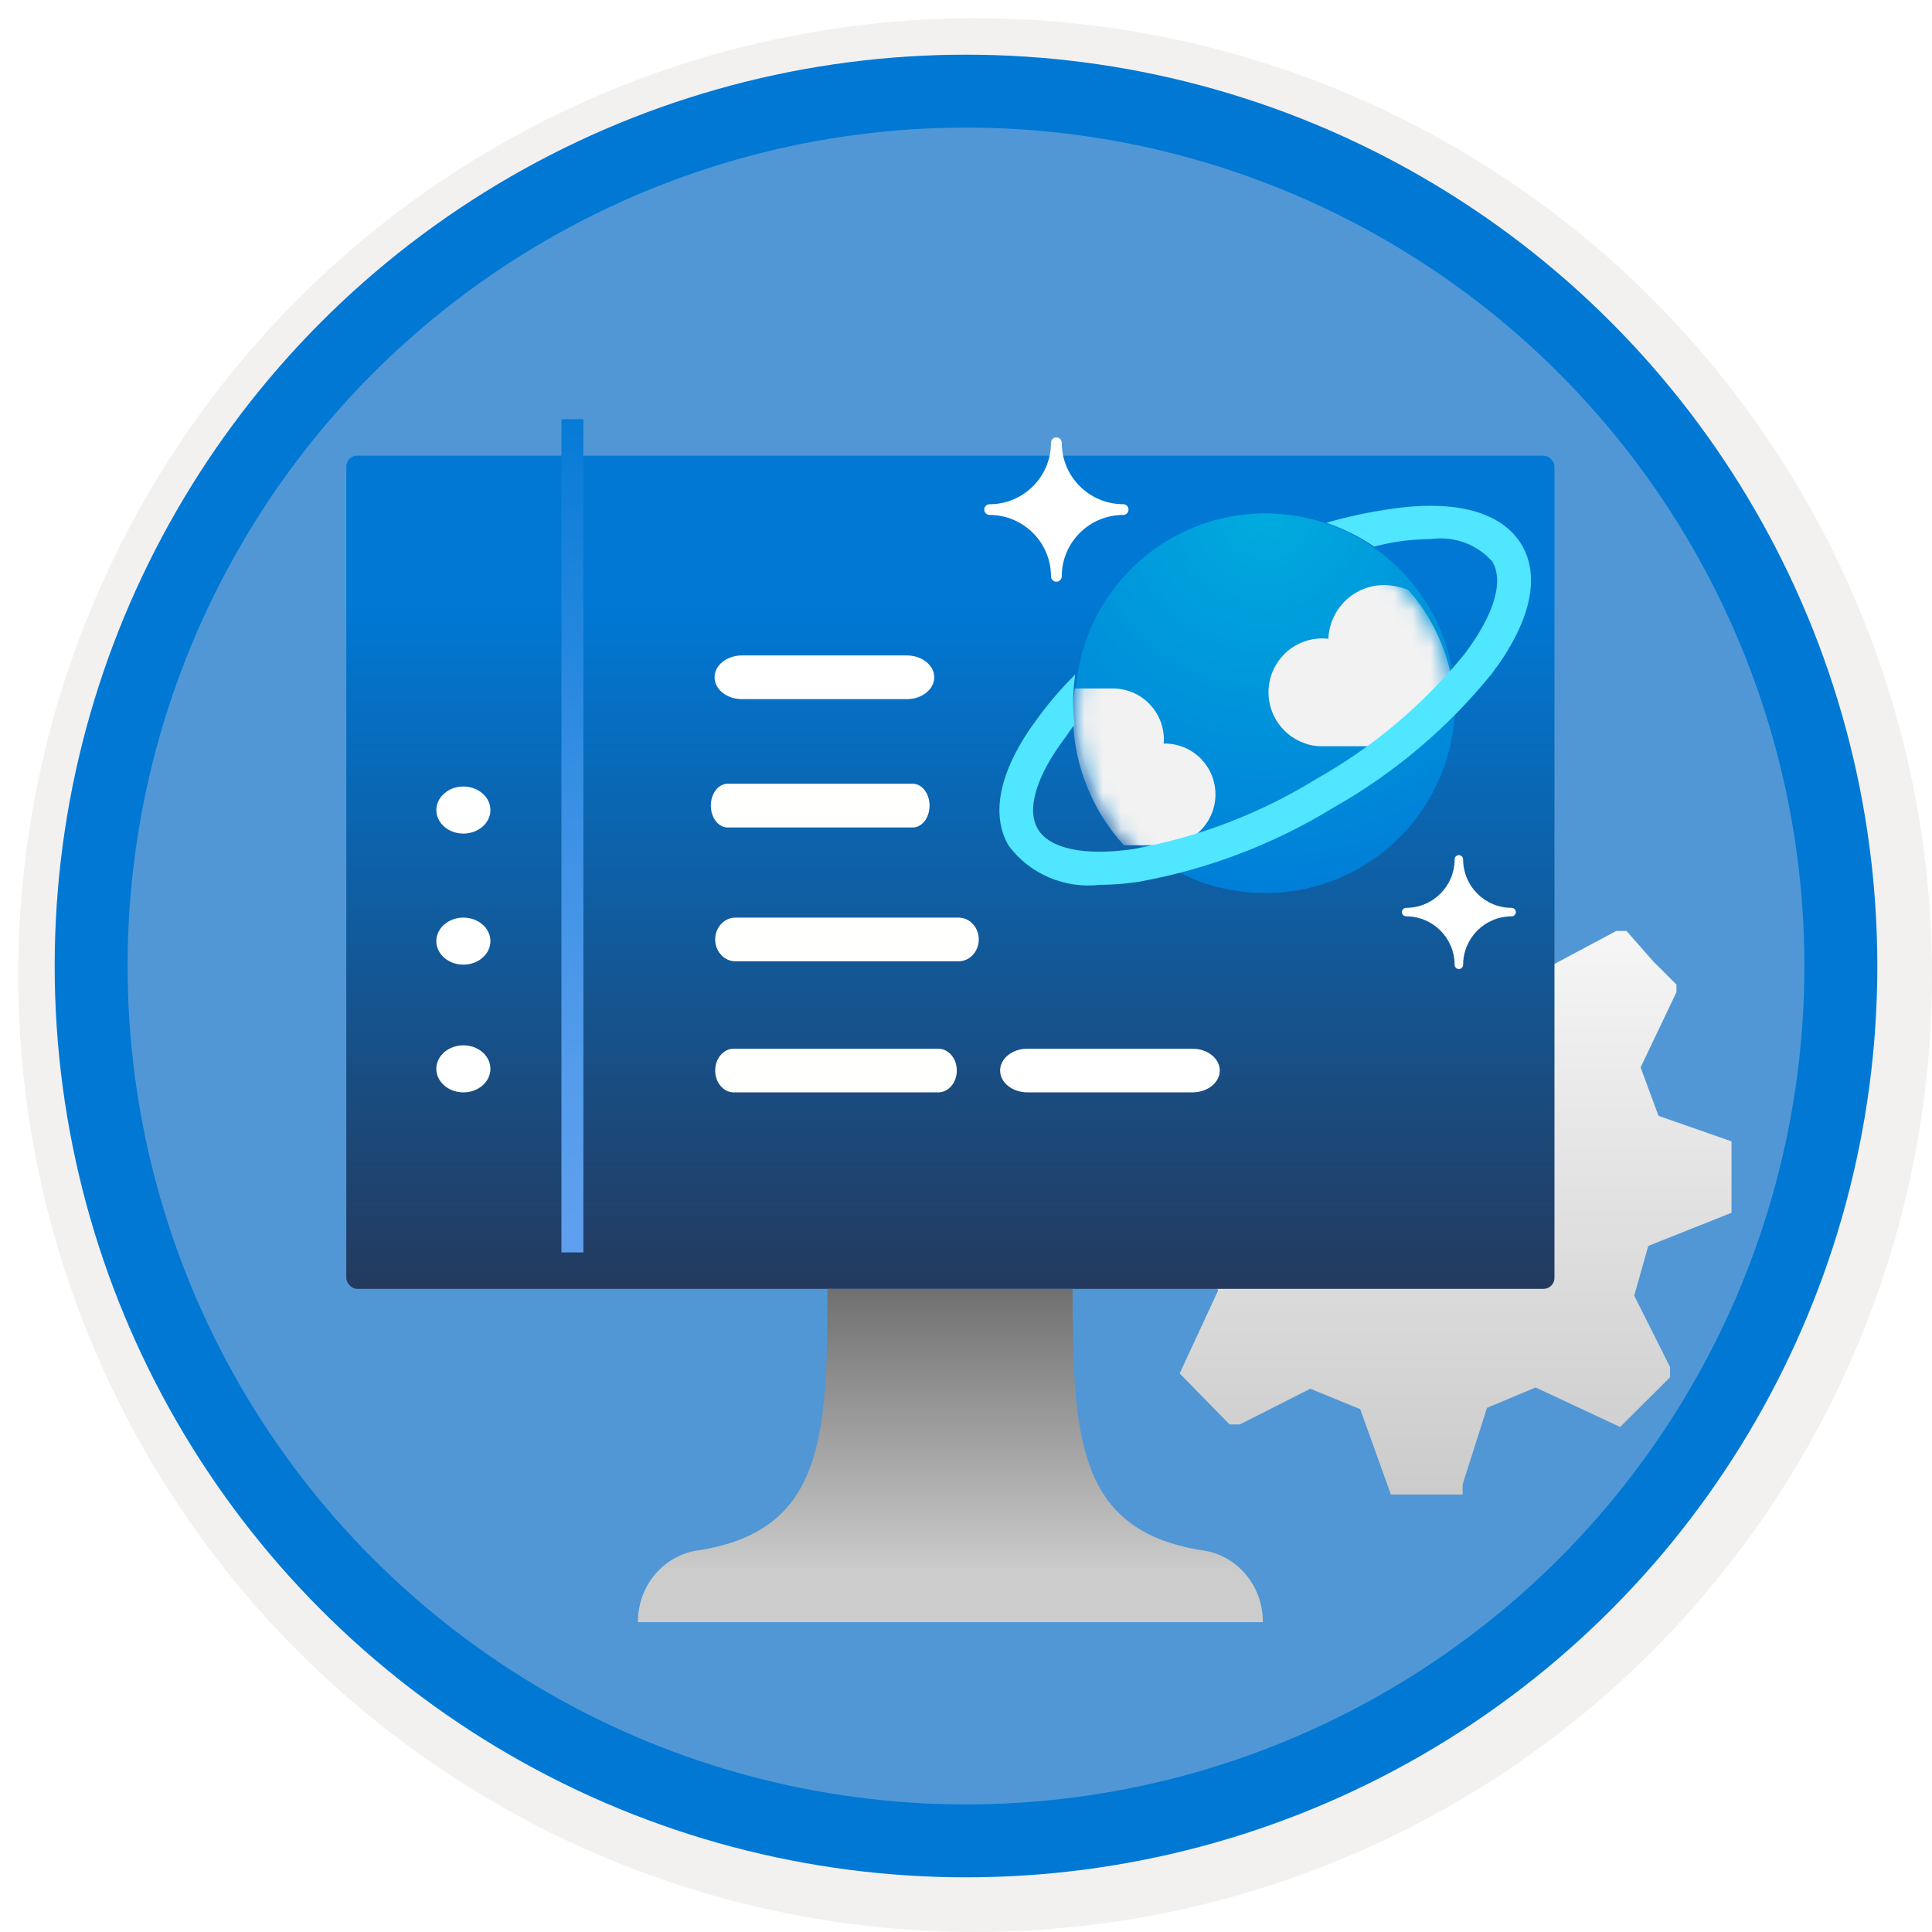 <svg width="106" height="106" viewBox="0 0 106 106" fill="none" xmlns="http://www.w3.org/2000/svg">
<g filter="url(#filter0_d)">
<circle cx="53" cy="53" r="49" fill="#5197D5"/>
<circle cx="53" cy="53" r="50.75" stroke="#F2F1F0" stroke-width="3.5"/>
</g>
<circle cx="53" cy="53" r="48" stroke="#0078D4" stroke-width="4"/>
<g filter="url(#filter1_d)">
<g filter="url(#filter2_d)">
<path fill-rule="evenodd" clip-rule="evenodd" d="M95 60.621V64.539L90.434 66.358L89.661 69.086L91.628 73.004V73.564L88.888 76.292L84.252 74.124L81.583 75.243L80.248 79.44V80H76.314L74.628 75.313L71.888 74.193L68.025 76.152H67.463L64.723 73.354L66.831 68.807L65.707 66.148L61.562 64.749H61V60.831L65.707 59.082L66.901 56.144L64.864 52.226V51.737L67.603 49.008L72.169 51.177L75.12 49.988L76.454 46H80.318L82.074 50.407L84.744 51.177L88.678 49.078H89.24L90.715 50.757L91.979 52.017V52.436L90.012 56.564L90.996 59.222L95 60.621ZM73.143 62.393C73.143 65.191 75.355 67.542 78.282 67.856C79.823 67.875 81.307 67.302 82.397 66.267C83.487 65.231 84.091 63.822 84.071 62.358C84.071 60.906 83.459 59.514 82.371 58.494C81.283 57.474 79.81 56.91 78.282 56.929C75.355 57.243 73.143 59.595 73.143 62.393Z" fill="url(#paint0_linear)"/>
</g>
<circle cx="78.515" cy="62.485" r="6.182" fill="white"/>
</g>
<g filter="url(#filter3_d)">
<rect x="19" y="23" width="66.286" height="45.714" rx="0.6" fill="url(#paint1_linear)"/>
<path d="M65.895 83.051C59.114 81.945 58.848 76.89 58.848 68.714H45.4C45.4 76.89 45.172 81.945 38.391 83.051C36.452 83.273 34.988 84.978 35 87H69.286C69.297 84.978 67.834 83.273 65.895 83.051Z" fill="url(#paint2_linear)"/>
</g>
<path fill-rule="evenodd" clip-rule="evenodd" d="M30.803 68.714H32.008V23H30.803V68.714Z" fill="url(#paint3_linear)"/>
<path fill-rule="evenodd" clip-rule="evenodd" d="M26.907 44.444C26.907 45.157 26.242 45.735 25.424 45.735C24.604 45.735 23.94 45.157 23.94 44.444C23.94 43.731 24.604 43.153 25.424 43.153C26.242 43.153 26.907 43.731 26.907 44.444Z" fill="white"/>
<path fill-rule="evenodd" clip-rule="evenodd" d="M26.907 51.636C26.907 52.348 26.242 52.926 25.424 52.926C24.604 52.926 23.94 52.348 23.94 51.636C23.94 50.922 24.604 50.345 25.424 50.345C26.242 50.345 26.907 50.922 26.907 51.636Z" fill="white"/>
<path fill-rule="evenodd" clip-rule="evenodd" d="M26.907 58.643C26.907 59.355 26.242 59.934 25.424 59.934C24.604 59.934 23.94 59.355 23.94 58.643C23.94 57.93 24.604 57.352 25.424 57.352C26.242 57.352 26.907 57.93 26.907 58.643Z" fill="white"/>
<path fill-rule="evenodd" clip-rule="evenodd" d="M51.476 59.934H40.259C39.695 59.934 39.239 59.398 39.239 58.735C39.239 58.072 39.695 57.537 40.259 57.537H51.476C52.04 57.537 52.496 58.072 52.496 58.735C52.496 59.398 52.04 59.934 51.476 59.934Z" fill="#FFFFFE"/>
<path fill-rule="evenodd" clip-rule="evenodd" d="M65.418 59.934H56.379C55.545 59.934 54.872 59.398 54.872 58.735C54.872 58.072 55.545 57.537 56.379 57.537H65.418C66.251 57.537 66.924 58.072 66.924 58.735C66.924 59.398 66.251 59.934 65.418 59.934Z" fill="white"/>
<path fill-rule="evenodd" clip-rule="evenodd" d="M49.75 38.359H40.711C39.878 38.359 39.205 37.823 39.205 37.16C39.205 36.497 39.878 35.961 40.711 35.961H49.75C50.583 35.961 51.257 36.497 51.257 37.16C51.257 37.823 50.583 38.359 49.75 38.359Z" fill="white"/>
<path fill-rule="evenodd" clip-rule="evenodd" d="M52.589 52.742H40.351C39.736 52.742 39.239 52.206 39.239 51.543C39.239 50.88 39.736 50.345 40.351 50.345H52.589C53.204 50.345 53.701 50.88 53.701 51.543C53.701 52.206 53.204 52.742 52.589 52.742Z" fill="#FFFFFE"/>
<path fill-rule="evenodd" clip-rule="evenodd" d="M39.923 45.4C39.413 45.4 39 44.864 39 44.2C39 43.536 39.413 43 39.923 43H50.077C50.587 43 51 43.536 51 44.2C51 44.864 50.587 45.4 50.077 45.4H39.923Z" fill="#FFFFFE"/>
<path d="M57.958 31.917C57.88 31.917 57.805 31.886 57.749 31.831C57.694 31.775 57.663 31.7 57.663 31.622C57.66 29.762 56.154 28.256 54.295 28.253C54.133 28.253 54.001 28.122 54 27.96C54 27.797 54.132 27.665 54.295 27.665C56.155 27.662 57.661 26.155 57.663 24.295C57.663 24.217 57.694 24.141 57.749 24.086C57.805 24.03 57.88 24 57.958 24C58.037 24 58.112 24.03 58.167 24.086C58.223 24.141 58.254 24.217 58.253 24.295C58.256 26.154 59.763 27.66 61.622 27.663C61.7 27.663 61.775 27.694 61.831 27.749C61.886 27.805 61.917 27.88 61.917 27.958C61.917 28.037 61.886 28.112 61.831 28.168C61.775 28.223 61.7 28.254 61.622 28.253C59.762 28.255 58.255 29.762 58.253 31.622C58.252 31.784 58.121 31.916 57.958 31.917Z" fill="white"/>
<path d="M80.042 53.167C79.913 53.167 79.808 53.062 79.808 52.934C79.807 51.466 78.617 50.276 77.15 50.275C77.022 50.275 76.918 50.171 76.917 50.043C76.917 49.981 76.941 49.922 76.985 49.878C77.029 49.834 77.088 49.809 77.15 49.809C78.618 49.809 79.808 48.619 79.808 47.15C79.808 47.022 79.913 46.917 80.042 46.917C80.171 46.917 80.275 47.022 80.275 47.15C80.276 48.619 81.466 49.809 82.933 49.809C83.062 49.809 83.167 49.914 83.167 50.043C83.167 50.172 83.062 50.276 82.933 50.276C81.466 50.278 80.277 51.468 80.275 52.935C80.274 53.063 80.17 53.167 80.042 53.167Z" fill="white"/>
<path d="M79.548 36.165C80.527 40.262 78.941 44.546 75.53 47.018C72.119 49.49 67.554 49.664 63.964 47.459C60.375 45.254 58.467 41.104 59.13 36.944C59.794 32.784 62.899 29.433 66.996 28.454C72.592 27.118 78.211 30.57 79.548 36.165Z" fill="url(#paint4_radial)"/>
<mask id="mask0" mask-type="alpha" maskUnits="userSpaceOnUse" x="59" y="28" width="21" height="22">
<path fill-rule="evenodd" clip-rule="evenodd" d="M79.536 36.864C80.514 40.974 78.93 45.272 75.523 47.752C72.116 50.232 67.556 50.407 63.971 48.195C60.385 45.983 58.479 41.819 59.142 37.645C59.805 33.472 62.906 30.11 66.999 29.128C72.588 27.787 78.201 31.25 79.536 36.864Z" fill="white"/>
</mask>
<g mask="url(#mask0)">
<path d="M63.837 46.373C64.845 46.4 65.789 45.875 66.301 45.003C66.814 44.131 66.816 43.048 66.306 42.175C65.796 41.301 64.854 40.773 63.846 40.797C63.854 40.718 63.858 40.638 63.858 40.559C63.844 39.009 62.584 37.764 61.042 37.773H58.96C58.547 40.901 59.538 44.051 61.664 46.373H63.837Z" fill="#F2F2F2"/>
<path d="M79.665 37.349C79.665 37.324 79.665 37.298 79.653 37.274C79.318 35.452 78.494 33.757 77.269 32.37C77.111 32.306 76.947 32.255 76.779 32.217C75.877 31.959 74.906 32.13 74.145 32.682C73.385 33.235 72.919 34.107 72.88 35.049C72.768 35.036 72.654 35.028 72.541 35.027C71.108 35.026 69.882 36.063 69.639 37.482C69.396 38.901 70.205 40.29 71.556 40.771C71.848 40.886 72.16 40.944 72.473 40.942H75.915C77.297 39.891 78.555 38.686 79.665 37.349Z" fill="#F2F2F2"/>
</g>
<path d="M83.47 29.864C82.391 28.091 79.867 27.4 76.341 27.918C75.133 28.087 73.939 28.343 72.769 28.683C73.698 29 74.579 29.437 75.391 29.983C75.804 29.893 76.22 29.786 76.618 29.727C77.244 29.631 77.876 29.58 78.51 29.576C79.769 29.397 81.034 29.859 81.871 30.804C82.528 31.885 81.974 33.733 80.351 35.886C78.095 38.658 75.331 40.986 72.203 42.748C69.145 44.632 65.755 45.932 62.211 46.579C59.528 46.976 57.609 46.579 56.952 45.502C56.295 44.425 56.849 42.572 58.472 40.429C58.673 40.163 58.723 40.032 58.951 39.765C58.844 38.846 58.859 37.918 58.996 37.004C58.266 37.726 57.595 38.503 56.988 39.328C54.862 42.135 54.286 44.658 55.363 46.432C56.522 47.962 58.417 48.768 60.339 48.547C61.058 48.544 61.775 48.487 62.485 48.378C66.269 47.696 69.889 46.317 73.155 44.313C76.492 42.428 79.437 39.938 81.838 36.975C83.971 34.161 84.548 31.639 83.47 29.864Z" fill="#50E6FF"/>
<defs>
<filter id="filter0_d" x="0.5" y="0.5" width="105.5" height="105.5" filterUnits="userSpaceOnUse" color-interpolation-filters="sRGB">
<feFlood flood-opacity="0" result="BackgroundImageFix"/>
<feColorMatrix in="SourceAlpha" type="matrix" values="0 0 0 0 0 0 0 0 0 0 0 0 0 0 0 0 0 0 127 0"/>
<feOffset dx="0.5" dy="0.5"/>
<feColorMatrix type="matrix" values="0 0 0 0 0.824 0 0 0 0 0.831 0 0 0 0 0.835 0 0 0 1 0"/>
<feBlend mode="normal" in2="BackgroundImageFix" result="effect1_dropShadow"/>
<feBlend mode="normal" in="SourceGraphic" in2="effect1_dropShadow" result="shape"/>
</filter>
<filter id="filter1_d" x="57" y="44" width="42" height="42" filterUnits="userSpaceOnUse" color-interpolation-filters="sRGB">
<feFlood flood-opacity="0" result="BackgroundImageFix"/>
<feColorMatrix in="SourceAlpha" type="matrix" values="0 0 0 0 0 0 0 0 0 0 0 0 0 0 0 0 0 0 127 0"/>
<feOffset dy="2"/>
<feGaussianBlur stdDeviation="2"/>
<feColorMatrix type="matrix" values="0 0 0 0 0 0 0 0 0 0 0 0 0 0 0 0 0 0 0.1 0"/>
<feBlend mode="normal" in2="BackgroundImageFix" result="effect1_dropShadow"/>
<feBlend mode="normal" in="SourceGraphic" in2="effect1_dropShadow" result="shape"/>
</filter>
<filter id="filter2_d" x="61" y="46" width="34" height="34" filterUnits="userSpaceOnUse" color-interpolation-filters="sRGB">
<feFlood flood-opacity="0" result="BackgroundImageFix"/>
<feColorMatrix in="SourceAlpha" type="matrix" values="0 0 0 0 0 0 0 0 0 0 0 0 0 0 0 0 0 0 127 0"/>
<feOffset/>
<feColorMatrix type="matrix" values="0 0 0 0 0 0 0 0 0 0 0 0 0 0 0 0 0 0 0.1 0"/>
<feBlend mode="normal" in2="BackgroundImageFix" result="effect1_dropShadow"/>
<feBlend mode="normal" in="SourceGraphic" in2="effect1_dropShadow" result="shape"/>
</filter>
<filter id="filter3_d" x="15" y="21" width="74.286" height="72" filterUnits="userSpaceOnUse" color-interpolation-filters="sRGB">
<feFlood flood-opacity="0" result="BackgroundImageFix"/>
<feColorMatrix in="SourceAlpha" type="matrix" values="0 0 0 0 0 0 0 0 0 0 0 0 0 0 0 0 0 0 127 0"/>
<feOffset dy="2"/>
<feGaussianBlur stdDeviation="2"/>
<feColorMatrix type="matrix" values="0 0 0 0 0 0 0 0 0 0 0 0 0 0 0 0 0 0 0.1 0"/>
<feBlend mode="normal" in2="BackgroundImageFix" result="effect1_dropShadow"/>
<feBlend mode="normal" in="SourceGraphic" in2="effect1_dropShadow" result="shape"/>
</filter>
<linearGradient id="paint0_linear" x1="59.31" y1="42.621" x2="59.31" y2="80" gradientUnits="userSpaceOnUse">
<stop stop-color="white"/>
<stop offset="1" stop-color="#CBCBCB"/>
</linearGradient>
<linearGradient id="paint1_linear" x1="85.286" y1="68.714" x2="85.286" y2="23" gradientUnits="userSpaceOnUse">
<stop stop-color="#243A5E"/>
<stop offset="0.82" stop-color="#0078D4"/>
</linearGradient>
<linearGradient id="paint2_linear" x1="69.286" y1="87" x2="69.286" y2="68.714" gradientUnits="userSpaceOnUse">
<stop offset="0.15" stop-color="#CCCCCC"/>
<stop offset="1" stop-color="#707070"/>
</linearGradient>
<linearGradient id="paint3_linear" x1="32.025" y1="67.603" x2="32.025" y2="20.573" gradientUnits="userSpaceOnUse">
<stop stop-color="#5EA0EF"/>
<stop offset="0.18" stop-color="#559CEC"/>
<stop offset="0.47" stop-color="#3C91E5"/>
<stop offset="0.84" stop-color="#1380DA"/>
<stop offset="1" stop-color="#0078D4"/>
</linearGradient>
<radialGradient id="paint4_radial" cx="0" cy="0" r="1" gradientUnits="userSpaceOnUse" gradientTransform="translate(69.417 28.167) rotate(90) scale(20.833)">
<stop stop-color="#00ABDE"/>
<stop offset="1" stop-color="#007ED8"/>
</radialGradient>
</defs>
</svg>
